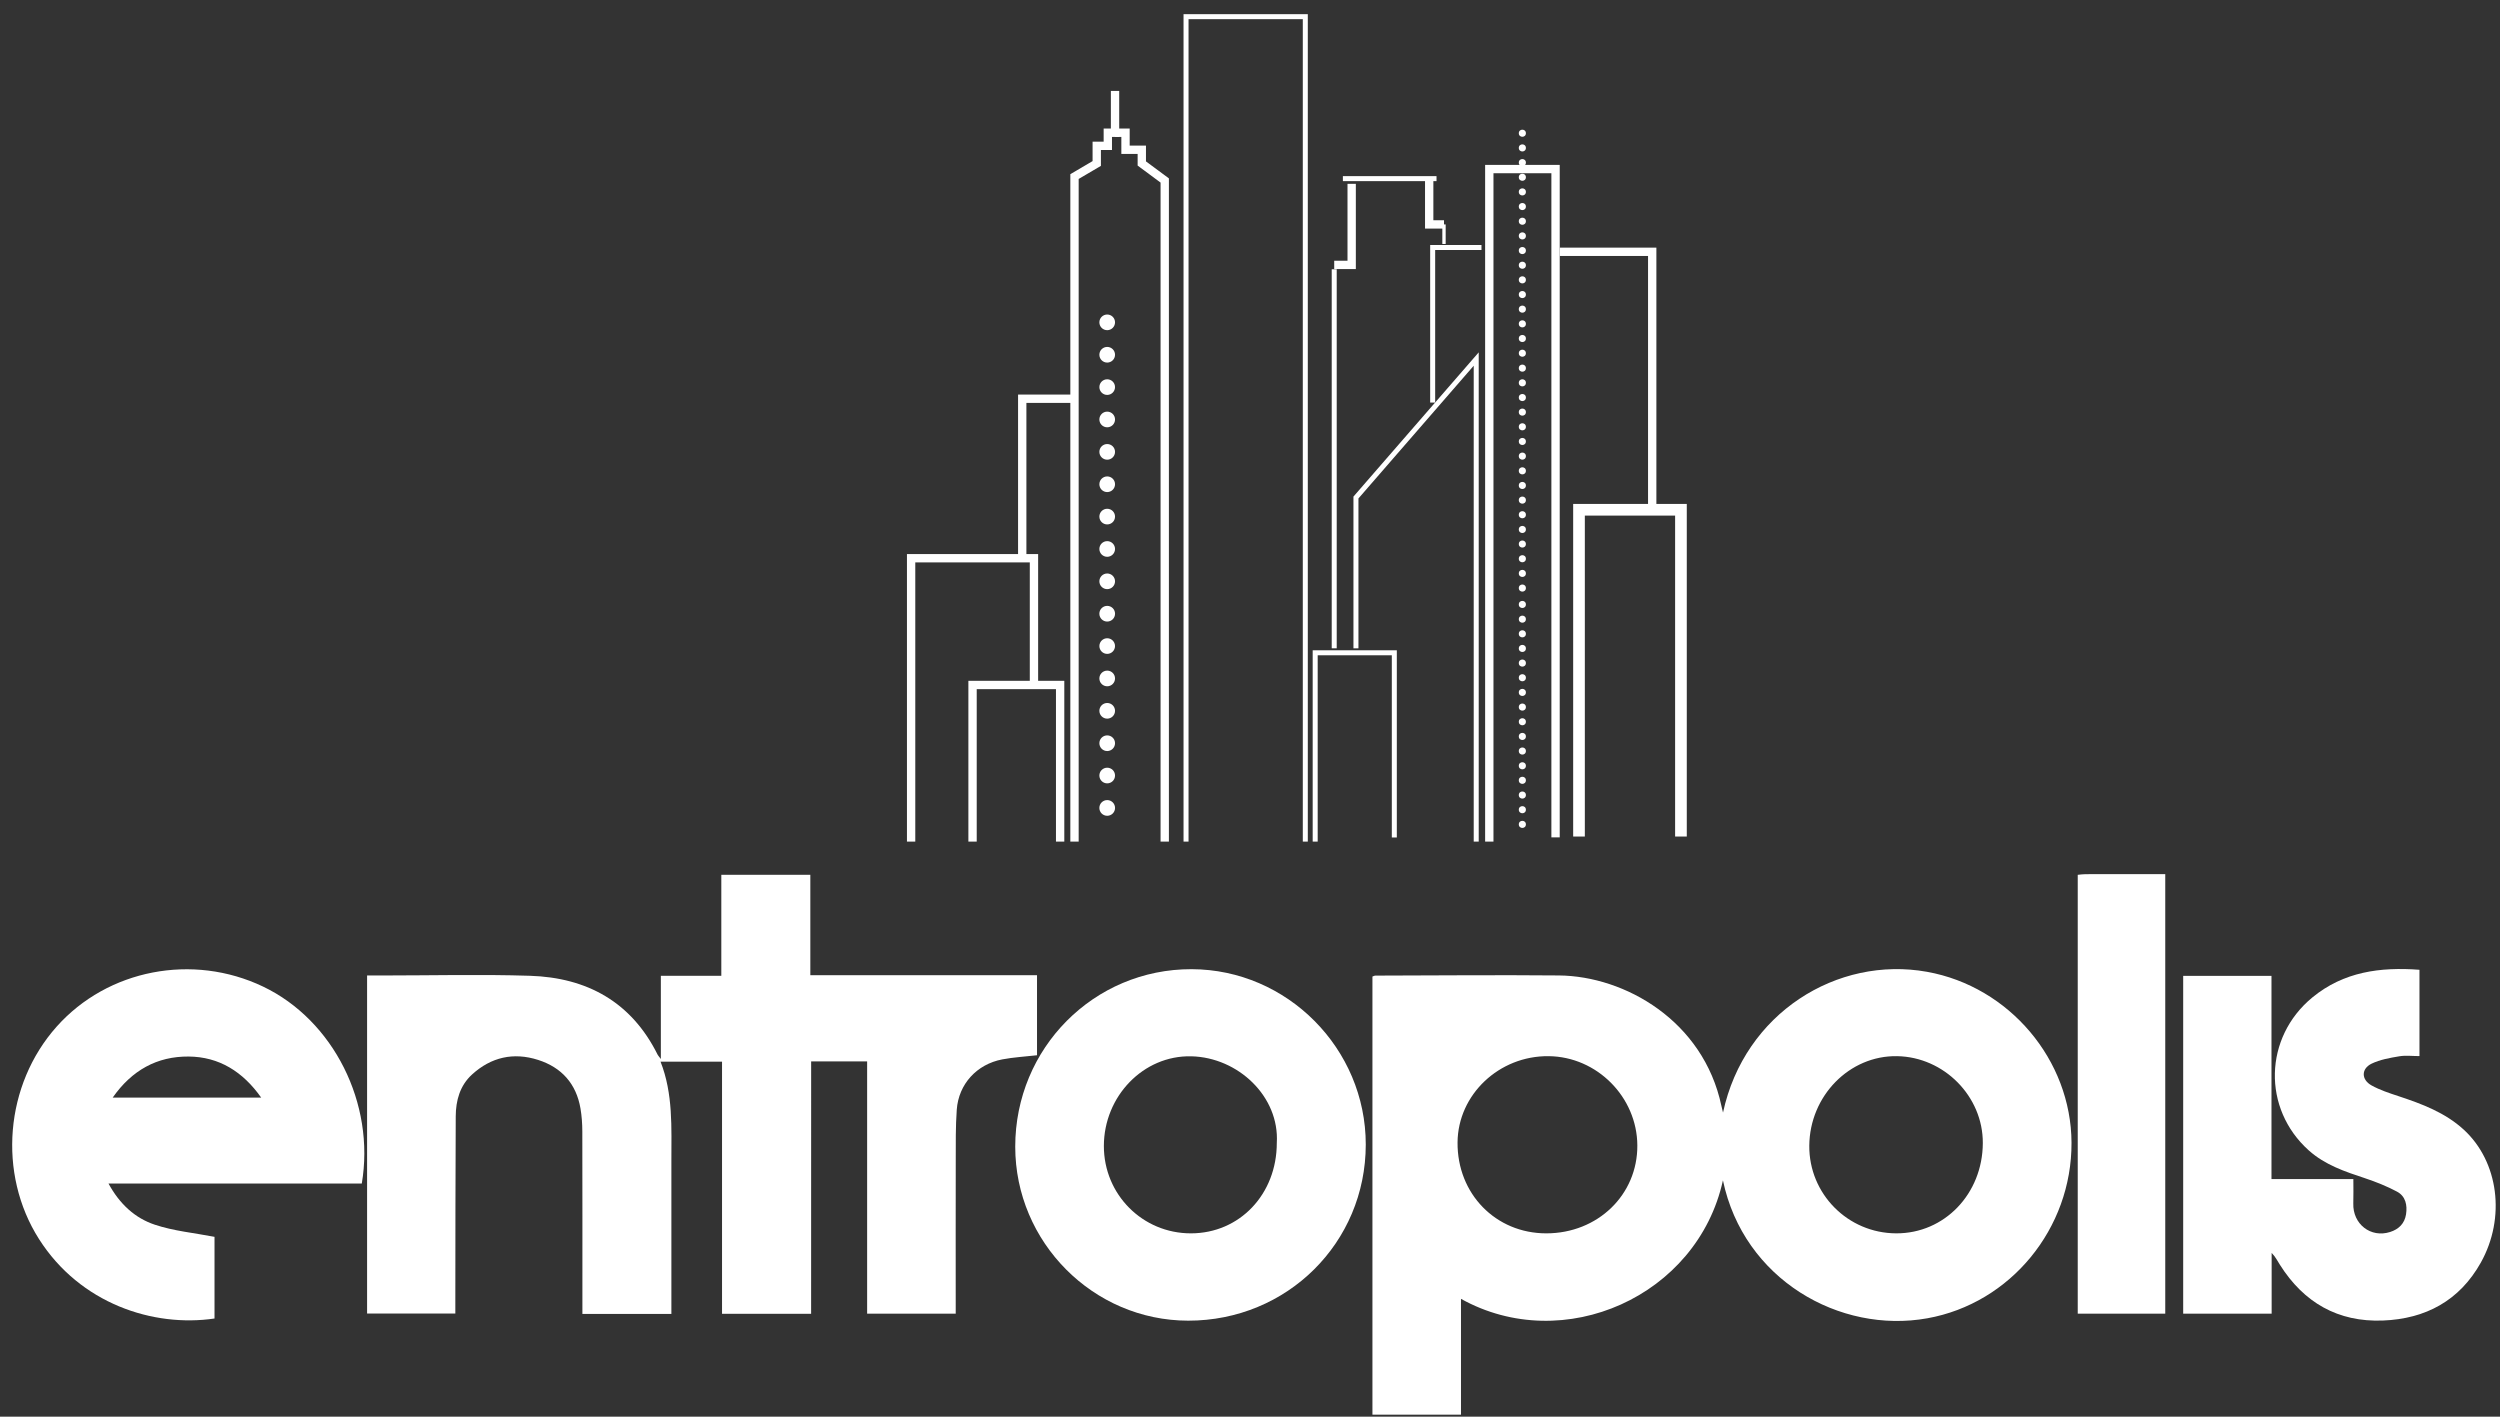 <?xml version="1.0" encoding="utf-8"?>
<!-- Generator: Adobe Illustrator 16.0.0, SVG Export Plug-In . SVG Version: 6.00 Build 0)  -->
<!DOCTYPE svg PUBLIC "-//W3C//DTD SVG 1.1//EN" "http://www.w3.org/Graphics/SVG/1.1/DTD/svg11.dtd">
<svg version="1.1" xmlns="http://www.w3.org/2000/svg" xmlns:xlink="http://www.w3.org/1999/xlink" x="0px" y="0px" width="150px"
	 height="85px" viewBox="0 0 150 85" style="enable-background:new 0 0 150 85;" xml:space="preserve">
<rect x="0" y="0" width="150" height="85" fill="#333333" stroke="none"/>
<style type="text/css">
<![CDATA[
	.st0{display:inline;fill:none;stroke:#0CB5EC;stroke-width:0.2;stroke-miterlimit:10;}
	.st1{display:inline;fill:#BD00FF;}
	.st2{fill:none;stroke:#FFFFFF;stroke-width:0.3;stroke-miterlimit:10;}
	.st3{display:inline;fill:none;stroke:#0CB5EC;stroke-width:0.5;stroke-miterlimit:10;}
	.st4{fill:none;stroke:#FFFFFF;stroke-width:0.7;stroke-miterlimit:10;}
	.st5{fill:none;stroke:#FFFFFF;stroke-width:0.2;stroke-miterlimit:10;}
	.st6{fill:#FFFFFF;}
	.st7{display:inline;}
	.st8{fill-rule:evenodd;clip-rule:evenodd;fill:#FFFFFF;}
	.st9{display:inline;fill:none;stroke:#0CB5EC;stroke-width:0.3;stroke-miterlimit:10;}
	.st10{display:none;}
	.st11{fill:none;stroke:#FFFFFF;stroke-width:0.5;stroke-miterlimit:10;}
	.st12{fill:#0CB5EC;}
	.st13{display:inline;fill:none;stroke:#0CB5EC;stroke-width:0.7;stroke-miterlimit:10;}
]]>
</style>
<g id="Layer_2" class="st10">
	<rect class="st1" width="152" height="85"/>
</g>
<g id="Layer_1">
	<g>
		<path class="st8" d="M103.381,66.754c1.286-5.977,6.863-9.412,12.238-8.446c4.941,0.888,8.652,5.288,8.672,10.256
			c0.02,5.155-3.657,9.635-8.649,10.533c-5.262,0.946-11.023-2.331-12.266-8.276c-1.524,6.957-9.561,10.539-15.717,7.11
			c0,2.327,0,4.617,0,6.947c-1.805,0-3.538,0-5.313,0c0-8.765,0-17.522,0-26.286c0.069-0.022,0.123-0.056,0.177-0.056
			c3.672-0.008,7.343-0.043,11.014-0.009c3.959,0.038,8.661,2.721,9.745,7.814C103.302,66.438,103.327,66.533,103.381,66.754z
			 M92.778,74.001c3.085,0,5.479-2.312,5.462-5.277c-0.016-2.902-2.422-5.324-5.32-5.354c-2.972-0.032-5.44,2.302-5.467,5.168
			C87.424,71.625,89.74,74.002,92.778,74.001z M118.969,68.589c0.016-2.8-2.322-5.171-5.143-5.219
			c-2.859-0.05-5.243,2.383-5.269,5.371c-0.023,2.892,2.312,5.249,5.212,5.26C116.667,74.013,118.954,71.633,118.969,68.589z"/>
		<path class="st8" d="M48.667,78.827c-1.832,0-3.55,0-5.345,0c0-5.025,0-10.048,0-15.128c-1.264,0-2.454,0-3.69,0
			c0.761,1.931,0.65,3.963,0.651,5.984c0.002,2.809,0,5.618,0,8.428c0,0.234,0,0.468,0,0.725c-1.806,0-3.525,0-5.339,0
			c0-0.255,0-0.486,0-0.717c0-3.412,0.004-6.823-0.005-10.234c-0.001-0.459-0.034-0.924-0.11-1.375
			c-0.253-1.481-1.127-2.463-2.545-2.916c-1.474-0.471-2.818-0.168-3.963,0.877c-0.729,0.666-0.971,1.56-0.977,2.508
			c-0.02,3.691-0.019,7.383-0.024,11.075c0,0.237,0,0.476,0,0.76c-1.782,0-3.516,0-5.295,0c0-6.746,0-13.495,0-20.285
			c0.331,0,0.63,0.001,0.93,0c2.949-0.001,5.9-0.076,8.847,0.018c3.418,0.109,6.085,1.57,7.656,4.735
			c0.023,0.048,0.065,0.088,0.193,0.258c0-1.733,0-3.336,0-4.993c1.237,0,2.39,0,3.628,0c0-2.045,0-4.035,0-6.061
			c1.819,0,3.553,0,5.341,0c0,2.011,0,3.988,0,6.025c4.557,0,9.061,0,13.601,0c0,1.633,0,3.206,0,4.804
			c-0.703,0.081-1.403,0.118-2.085,0.248c-1.527,0.291-2.619,1.481-2.73,3.014c-0.073,1.018-0.059,2.044-0.061,3.065
			c-0.007,2.829-0.002,5.659-0.002,8.488c0,0.217,0,0.435,0,0.69c-1.787,0-3.52,0-5.315,0c0-5.05,0-10.075,0-15.136
			c-1.137,0-2.213,0-3.359,0C48.667,68.706,48.667,73.73,48.667,78.827z"/>
		<path class="st8" d="M130.991,58.552c1.778,0,3.499,0,5.298,0c0,4.061,0,8.099,0,12.19c1.676,0,3.273,0,4.912,0
			c0,0.522,0.013,0.992-0.003,1.462c-0.039,1.239,1.044,2.088,2.21,1.715c0.518-0.164,0.868-0.509,0.954-1.056
			c0.086-0.552-0.024-1.09-0.542-1.365c-0.612-0.325-1.267-0.589-1.927-0.807c-1.205-0.397-2.399-0.8-3.367-1.667
			c-2.798-2.507-2.696-6.784,0.22-9.181c1.873-1.539,4.068-1.834,6.422-1.656c0,1.724,0,3.416,0,5.179
			c-0.428,0-0.832-0.053-1.216,0.013c-0.563,0.095-1.149,0.196-1.656,0.441c-0.63,0.307-0.624,0.959-0.005,1.304
			c0.502,0.279,1.063,0.462,1.612,0.643c1.414,0.468,2.804,0.986,3.925,2.015c2.086,1.913,2.529,5.279,1.021,7.975
			c-1.277,2.282-3.311,3.376-5.874,3.475c-2.7,0.104-4.748-1.078-6.182-3.348c-0.146-0.23-0.267-0.479-0.494-0.709
			c0,1.204,0,2.408,0,3.647c-1.805,0-3.537,0-5.308,0C130.991,72.065,130.991,65.333,130.991,58.552z"/>
		<path class="st8" d="M12.871,74.21c0,1.546,0,3.226,0,4.901c-3.683,0.542-8.065-0.892-10.531-4.768
			c-2.494-3.921-2.049-9.261,1.062-12.749c3.06-3.431,8.164-4.418,12.389-2.396c4.213,2.016,6.731,7.013,5.916,11.815
			c-5.018,0-10.045,0-15.197,0c0.67,1.234,1.593,2.075,2.778,2.469C10.423,73.861,11.646,73.974,12.871,74.21z M15.673,65.858
			c-1.105-1.565-2.533-2.452-4.358-2.466c-1.887-0.014-3.404,0.82-4.555,2.466C9.766,65.858,12.669,65.858,15.673,65.858z"/>
		<path class="st8" d="M60.914,68.8c0-5.915,4.719-10.664,10.583-10.649c5.736,0.015,10.453,4.766,10.449,10.526
			c-0.004,5.891-4.722,10.568-10.655,10.563C65.591,79.235,60.914,74.53,60.914,68.8z M76.608,68.575
			c0.165-2.785-2.323-5.132-5.131-5.197c-2.871-0.067-5.243,2.397-5.245,5.381c-0.002,2.911,2.322,5.245,5.223,5.242
			C74.38,73.999,76.607,71.654,76.608,68.575z"/>
		<path class="st8" d="M124.664,52.489c0.162-0.015,0.319-0.039,0.475-0.039c1.582-0.003,3.162-0.002,4.776-0.002
			c0,8.819,0,17.576,0,26.372c-1.753,0-3.484,0-5.251,0C124.664,70.038,124.664,61.28,124.664,52.489z"/>
	</g>
	<g class="st10">
		<polyline class="st3" points="54.466,50.467 54.466,33.475 61.972,33.475 61.972,41.154 		"/>
		<polyline class="st3" points="58.219,50.467 58.219,41.075 63.569,41.075 63.569,50.467 		"/>
		<polyline class="st3" points="61.253,33.475 61.253,23.911 64.287,23.911 		"/>
		<polyline class="st3" points="64.447,50.467 64.447,10.588 65.806,9.804 65.806,8.744 66.484,8.744 66.484,7.96 66.923,7.96 
			66.923,5.452 		"/>
		<polyline class="st3" points="66.923,7.96 67.562,7.96 67.562,8.98 68.561,8.98 68.561,9.804 69.958,10.822 69.958,50.467 		"/>
		<polyline class="st9" points="71.262,50.467 71.262,1 78.552,1 78.552,50.467 		"/>
		<polyline class="st9" points="79.148,50.467 79.148,39.143 83.988,39.143 83.988,50.221 		"/>
		<line class="st9" x1="80.313" y1="38.875" x2="80.313" y2="16.148"/>
		<polyline class="st3" points="80.313,15.885 81.378,15.885 81.378,11.024 		"/>
		<line class="st9" x1="80.847" y1="10.712" x2="86.568" y2="10.712"/>
		<polyline class="st3" points="86.115,10.712 86.115,13.458 87.022,13.458 		"/>
		<line class="st0" x1="87.022" y1="13.458" x2="87.022" y2="14.631"/>
		<polyline class="st9" points="86.329,24.14 86.329,14.842 89.311,14.842 		"/>
		<polyline class="st9" points="81.646,38.875 81.646,29.834 88.99,21.53 88.99,50.467 		"/>
		<polyline class="st3" points="89.789,50.467 89.789,10.139 93.836,10.139 93.836,50.215 		"/>
		<polyline class="st3" points="94.102,15.1 99.746,15.1 99.746,30.304 		"/>
		<polyline class="st13" points="95.273,50.164 95.273,30.568 101.502,30.568 101.502,50.164 		"/>
		<g class="st7">
			<ellipse class="st12" cx="66.445" cy="19.33" rx="0.479" ry="0.47"/>
			<ellipse class="st12" cx="66.445" cy="21.273" rx="0.479" ry="0.47"/>
			<ellipse class="st12" cx="66.445" cy="23.212" rx="0.477" ry="0.469"/>
			<ellipse class="st12" cx="66.445" cy="25.154" rx="0.477" ry="0.469"/>
			<ellipse class="st12" cx="66.445" cy="27.096" rx="0.479" ry="0.47"/>
			<ellipse class="st12" cx="66.445" cy="29.039" rx="0.479" ry="0.47"/>
			<ellipse class="st12" cx="66.445" cy="30.979" rx="0.479" ry="0.47"/>
			<ellipse class="st12" cx="66.445" cy="32.919" rx="0.479" ry="0.47"/>
			<ellipse class="st12" cx="66.445" cy="34.859" rx="0.479" ry="0.47"/>
			<ellipse class="st12" cx="66.445" cy="36.802" rx="0.479" ry="0.471"/>
			<ellipse class="st12" cx="66.445" cy="40.684" rx="0.479" ry="0.47"/>
			<ellipse class="st12" cx="66.445" cy="42.625" rx="0.479" ry="0.471"/>
			<ellipse class="st12" cx="66.445" cy="46.506" rx="0.479" ry="0.471"/>
			<ellipse class="st12" cx="66.445" cy="38.742" rx="0.477" ry="0.47"/>
			<ellipse class="st12" cx="66.445" cy="48.448" rx="0.479" ry="0.47"/>
			<ellipse class="st12" cx="66.445" cy="44.567" rx="0.479" ry="0.47"/>
		</g>
		<g class="st7">
			<ellipse class="st12" cx="91.812" cy="36.246" rx="0.219" ry="0.213"/>
			<ellipse class="st12" cx="91.812" cy="37.128" rx="0.219" ry="0.212"/>
			<ellipse class="st12" cx="91.812" cy="38.008" rx="0.219" ry="0.213"/>
			<ellipse class="st12" cx="91.812" cy="38.884" rx="0.219" ry="0.212"/>
			<ellipse class="st12" cx="91.812" cy="39.762" rx="0.219" ry="0.213"/>
			<ellipse class="st12" cx="91.812" cy="40.641" rx="0.219" ry="0.213"/>
			<ellipse class="st12" cx="91.812" cy="41.521" rx="0.219" ry="0.213"/>
			<ellipse class="st12" cx="91.812" cy="42.401" rx="0.219" ry="0.213"/>
			<ellipse class="st12" cx="91.812" cy="43.28" rx="0.219" ry="0.212"/>
			<path class="st12" d="M91.812,43.947c0.119,0,0.219,0.096,0.219,0.215c0,0.115-0.1,0.213-0.219,0.213s-0.215-0.098-0.215-0.213
				C91.597,44.043,91.692,43.947,91.812,43.947z"/>
			<ellipse class="st12" cx="91.812" cy="45.921" rx="0.219" ry="0.212"/>
			<ellipse class="st12" cx="91.812" cy="46.793" rx="0.219" ry="0.213"/>
			<ellipse class="st12" cx="91.812" cy="48.555" rx="0.219" ry="0.213"/>
			<ellipse class="st12" cx="91.812" cy="45.036" rx="0.219" ry="0.212"/>
			<ellipse class="st12" cx="91.812" cy="49.434" rx="0.219" ry="0.213"/>
			<ellipse class="st12" cx="91.812" cy="47.676" rx="0.219" ry="0.213"/>
		</g>
		<g class="st7">
			<ellipse class="st12" cx="91.812" cy="22.077" rx="0.219" ry="0.213"/>
			<ellipse class="st12" cx="91.812" cy="22.957" rx="0.219" ry="0.213"/>
			<ellipse class="st12" cx="91.812" cy="23.838" rx="0.219" ry="0.213"/>
			<ellipse class="st12" cx="91.812" cy="24.713" rx="0.219" ry="0.213"/>
			<ellipse class="st12" cx="91.812" cy="25.593" rx="0.219" ry="0.213"/>
			<ellipse class="st12" cx="91.812" cy="26.473" rx="0.219" ry="0.212"/>
			<ellipse class="st12" cx="91.812" cy="27.352" rx="0.219" ry="0.213"/>
			<ellipse class="st12" cx="91.812" cy="28.233" rx="0.219" ry="0.213"/>
			<ellipse class="st12" cx="91.812" cy="29.112" rx="0.219" ry="0.213"/>
			<ellipse class="st12" cx="91.812" cy="29.99" rx="0.219" ry="0.213"/>
			<ellipse class="st12" cx="91.812" cy="31.75" rx="0.219" ry="0.213"/>
			<ellipse class="st12" cx="91.812" cy="32.625" rx="0.219" ry="0.212"/>
			<ellipse class="st12" cx="91.812" cy="34.385" rx="0.219" ry="0.213"/>
			<ellipse class="st12" cx="91.812" cy="30.867" rx="0.219" ry="0.213"/>
			<ellipse class="st12" cx="91.812" cy="35.264" rx="0.219" ry="0.213"/>
			<ellipse class="st12" cx="91.812" cy="33.505" rx="0.219" ry="0.213"/>
		</g>
		<g class="st7">
			<ellipse class="st12" cx="91.812" cy="7.99" rx="0.219" ry="0.213"/>
			<ellipse class="st12" cx="91.812" cy="8.87" rx="0.219" ry="0.213"/>
			<ellipse class="st12" cx="91.812" cy="9.751" rx="0.219" ry="0.213"/>
			<ellipse class="st12" cx="91.812" cy="10.63" rx="0.219" ry="0.213"/>
			<ellipse class="st12" cx="91.812" cy="11.508" rx="0.219" ry="0.213"/>
			<ellipse class="st12" cx="91.812" cy="12.386" rx="0.219" ry="0.213"/>
			<ellipse class="st12" cx="91.812" cy="13.267" rx="0.219" ry="0.213"/>
			<ellipse class="st12" cx="91.812" cy="14.146" rx="0.219" ry="0.213"/>
			<ellipse class="st12" cx="91.812" cy="15.025" rx="0.219" ry="0.213"/>
			<ellipse class="st12" cx="91.812" cy="15.905" rx="0.219" ry="0.213"/>
			<ellipse class="st12" cx="91.812" cy="17.663" rx="0.219" ry="0.213"/>
			<ellipse class="st12" cx="91.812" cy="18.538" rx="0.219" ry="0.213"/>
			<ellipse class="st12" cx="91.812" cy="20.298" rx="0.219" ry="0.213"/>
			<ellipse class="st12" cx="91.812" cy="16.781" rx="0.219" ry="0.213"/>
			<ellipse class="st12" cx="91.812" cy="21.181" rx="0.219" ry="0.212"/>
			<ellipse class="st12" cx="91.812" cy="19.42" rx="0.219" ry="0.213"/>
		</g>
	</g>
	<g>
		<polyline class="st11" points="54.667,50.496 54.667,33.494 62.038,33.494 62.038,41.177 		"/>
		<polyline class="st11" points="58.353,50.496 58.353,41.099 63.608,41.099 63.608,50.496 		"/>
		<polyline class="st11" points="61.334,33.494 61.334,23.924 64.316,23.924 		"/>
		<polyline class="st11" points="64.47,50.496 64.47,10.594 65.805,9.809 65.805,8.749 66.469,8.749 66.469,7.964 66.902,7.964 
			66.902,5.455 		"/>
		<polyline class="st11" points="66.902,7.964 67.531,7.964 67.531,8.985 68.508,8.985 68.508,9.809 69.884,10.829 69.884,50.496 		
			"/>
		<polyline class="st2" points="71.162,50.496 71.162,1 78.318,1 78.318,50.496 		"/>
		<polyline class="st2" points="78.911,50.496 78.911,39.167 83.659,39.167 83.659,50.249 		"/>
		<line class="st2" x1="80.053" y1="38.898" x2="80.053" y2="16.157"/>
		<polyline class="st11" points="80.053,15.894 81.1,15.894 81.1,11.03 		"/>
		<line class="st2" x1="80.573" y1="10.718" x2="86.191" y2="10.718"/>
		<polyline class="st11" points="85.752,10.718 85.752,13.465 86.64,13.465 		"/>
		<line class="st5" x1="86.64" y1="13.465" x2="86.64" y2="14.639"/>
		<polyline class="st2" points="85.96,24.154 85.96,14.85 88.889,14.85 		"/>
		<polyline class="st2" points="81.357,38.898 81.357,29.851 88.573,21.542 88.573,50.496 		"/>
		<polyline class="st11" points="89.358,50.496 89.358,10.144 93.333,10.144 93.333,50.242 		"/>
		<polyline class="st11" points="93.59,15.108 99.133,15.108 99.133,30.321 		"/>
		<polyline class="st4" points="94.74,50.192 94.74,30.586 100.857,30.586 100.857,50.192 		"/>
		<g>
			<circle class="st6" cx="66.432" cy="19.341" r="0.47"/>
			<circle class="st6" cx="66.432" cy="21.285" r="0.47"/>
			<circle class="st6" cx="66.432" cy="23.226" r="0.469"/>
			<circle class="st6" cx="66.432" cy="25.168" r="0.47"/>
			<circle class="st6" cx="66.432" cy="27.112" r="0.47"/>
			<circle class="st6" cx="66.432" cy="29.055" r="0.47"/>
			<circle class="st6" cx="66.432" cy="30.996" r="0.47"/>
			<circle class="st6" cx="66.432" cy="32.938" r="0.47"/>
			<circle class="st6" cx="66.432" cy="34.879" r="0.47"/>
			<circle class="st6" cx="66.432" cy="36.823" r="0.471"/>
			<circle class="st6" cx="66.432" cy="40.707" r="0.47"/>
			<circle class="st6" cx="66.432" cy="42.649" r="0.47"/>
			<circle class="st6" cx="66.432" cy="46.532" r="0.47"/>
			<circle class="st6" cx="66.432" cy="38.764" r="0.469"/>
			<circle class="st6" cx="66.432" cy="48.476" r="0.471"/>
			<circle class="st6" cx="66.432" cy="44.593" r="0.47"/>
		</g>
		<g>
			<circle class="st6" cx="91.341" cy="36.267" r="0.213"/>
			<circle class="st6" cx="91.341" cy="37.15" r="0.212"/>
			<circle class="st6" cx="91.341" cy="38.029" r="0.213"/>
			<circle class="st6" cx="91.341" cy="38.906" r="0.213"/>
			<circle class="st6" cx="91.341" cy="39.785" r="0.213"/>
			<circle class="st6" cx="91.341" cy="40.664" r="0.213"/>
			<circle class="st6" cx="91.341" cy="41.545" r="0.213"/>
			<circle class="st6" cx="91.341" cy="42.425" r="0.213"/>
			<circle class="st6" cx="91.341" cy="43.305" r="0.212"/>
			<circle class="st6" cx="91.341" cy="44.186" r="0.213"/>
			<circle class="st6" cx="91.341" cy="45.947" r="0.213"/>
			<circle class="st6" cx="91.341" cy="46.819" r="0.213"/>
			<circle class="st6" cx="91.341" cy="48.582" r="0.213"/>
			<circle class="st6" cx="91.341" cy="45.062" r="0.213"/>
			<circle class="st6" cx="91.341" cy="49.463" r="0.213"/>
			<circle class="st6" cx="91.341" cy="47.703" r="0.213"/>
		</g>
		<g>
			<circle class="st6" cx="91.341" cy="22.089" r="0.213"/>
			<circle class="st6" cx="91.341" cy="22.97" r="0.213"/>
			<circle class="st6" cx="91.341" cy="23.852" r="0.213"/>
			<circle class="st6" cx="91.341" cy="24.727" r="0.213"/>
			<circle class="st6" cx="91.341" cy="25.608" r="0.213"/>
			<circle class="st6" cx="91.341" cy="26.488" r="0.212"/>
			<circle class="st6" cx="91.341" cy="27.367" r="0.213"/>
			<circle class="st6" cx="91.341" cy="28.25" r="0.213"/>
			<circle class="st6" cx="91.341" cy="29.128" r="0.213"/>
			<circle class="st6" cx="91.341" cy="30.007" r="0.213"/>
			<circle class="st6" cx="91.341" cy="31.768" r="0.213"/>
			<circle class="st6" cx="91.341" cy="32.643" r="0.212"/>
			<circle class="st6" cx="91.341" cy="34.405" r="0.213"/>
			<circle class="st6" cx="91.341" cy="30.884" r="0.213"/>
			<circle class="st6" cx="91.341" cy="35.284" r="0.213"/>
			<circle class="st6" cx="91.341" cy="33.524" r="0.213"/>
		</g>
		<g>
			<circle class="st6" cx="91.341" cy="7.994" r="0.213"/>
			<circle class="st6" cx="91.341" cy="8.875" r="0.213"/>
			<circle class="st6" cx="91.341" cy="9.757" r="0.213"/>
			<circle class="st6" cx="91.341" cy="10.635" r="0.213"/>
			<circle class="st6" cx="91.341" cy="11.514" r="0.213"/>
			<circle class="st6" cx="91.341" cy="12.393" r="0.213"/>
			<circle class="st6" cx="91.341" cy="13.274" r="0.213"/>
			<circle class="st6" cx="91.341" cy="14.154" r="0.213"/>
			<circle class="st6" cx="91.341" cy="15.033" r="0.213"/>
			<circle class="st6" cx="91.341" cy="15.914" r="0.213"/>
			<circle class="st6" cx="91.341" cy="17.673" r="0.213"/>
			<circle class="st6" cx="91.341" cy="18.549" r="0.213"/>
			<circle class="st6" cx="91.341" cy="20.31" r="0.213"/>
			<circle class="st6" cx="91.341" cy="16.791" r="0.213"/>
			<circle class="st6" cx="91.341" cy="21.193" r="0.212"/>
			<circle class="st6" cx="91.341" cy="19.431" r="0.213"/>
		</g>
	</g>
</g>
</svg>
